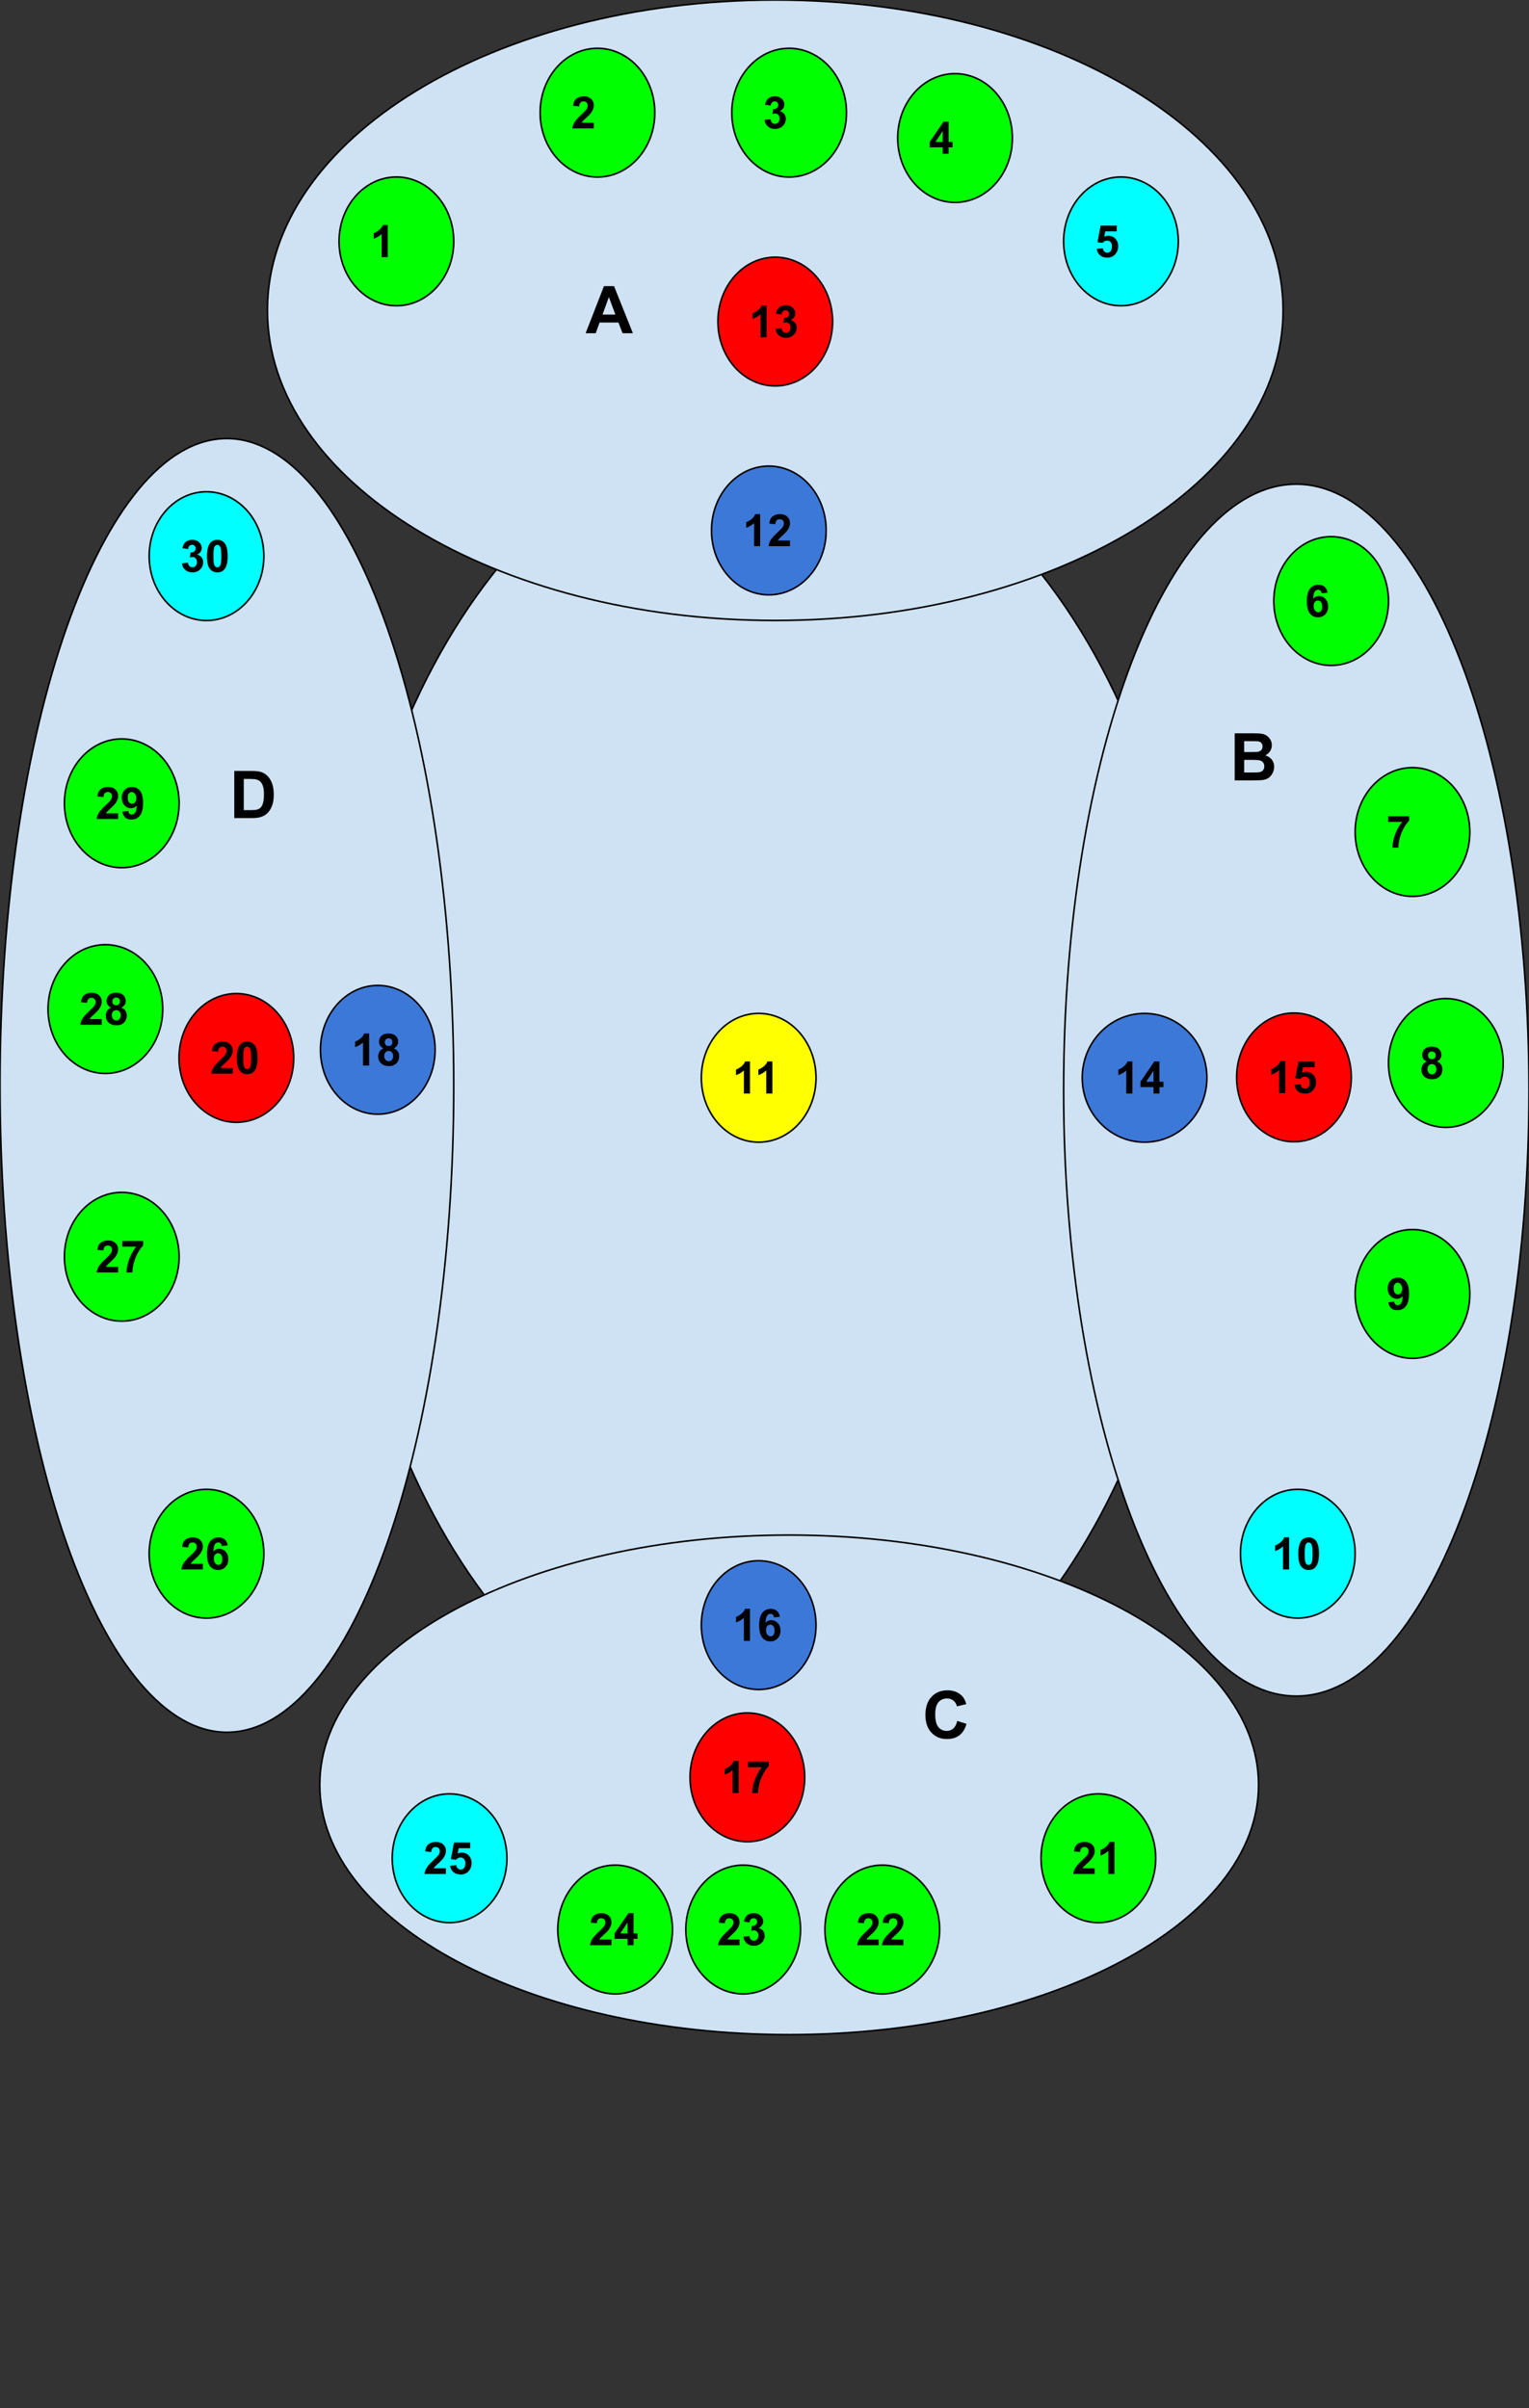 <svg version="1.1" viewBox="0.0 0.0 960.0 1511.811" fill="none" stroke="none" stroke-linecap="square" stroke-miterlimit="10" xmlns:xlink="http://www.w3.org/1999/xlink" xmlns="http://www.w3.org/2000/svg"><rect x="0.0" y="0.0" width="960.0" height="1511.811" fill="#333333" stroke="none"/><clipPath id="p.0"><path d="m0 0l960.0 0l0 1511.811l-960.0 0l0 -1511.811z" clip-rule="nonzero"/></clipPath><g clip-path="url(#p.0)"><path fill="#000000" fill-opacity="0.0" d="m0 0l960.0 0l0 1511.811l-960.0 0z" fill-rule="evenodd"/><path fill="#cfe2f3" d="m210.206 684.415l0 0c0 -231.455 121.525 -419.087 271.433 -419.087l0 0c71.988 0 141.029 44.154 191.932 122.748c50.904 78.594 79.501 185.19 79.501 296.339l0 0c0 231.455 -121.525 419.087 -271.433 419.087l0 0c-149.908 0 -271.433 -187.632 -271.433 -419.087z" fill-rule="evenodd"/><path stroke="#000000" stroke-width="1.0" stroke-linejoin="round" stroke-linecap="butt" d="m210.206 684.415l0 0c0 -231.455 121.525 -419.087 271.433 -419.087l0 0c71.988 0 141.029 44.154 191.932 122.748c50.904 78.594 79.501 185.19 79.501 296.339l0 0c0 231.455 -121.525 419.087 -271.433 419.087l0 0c-149.908 0 -271.433 -187.632 -271.433 -419.087z" fill-rule="evenodd"/><path fill="#cfe2f3" d="m200.774 1120.579l0 0c0 -86.609 131.946 -156.819 294.709 -156.819l0 0c162.763 0 294.709 70.21 294.709 156.819l0 0c0 86.609 -131.946 156.819 -294.709 156.819l0 0c-162.763 0 -294.709 -70.21 -294.709 -156.819z" fill-rule="evenodd"/><path stroke="#000000" stroke-width="1.0" stroke-linejoin="round" stroke-linecap="butt" d="m200.774 1120.579l0 0c0 -86.609 131.946 -156.819 294.709 -156.819l0 0c162.763 0 294.709 70.21 294.709 156.819l0 0c0 86.609 -131.946 156.819 -294.709 156.819l0 0c-162.763 0 -294.709 -70.21 -294.709 -156.819z" fill-rule="evenodd"/><path fill="#cfe2f3" d="m0 681.44l0 0c0 -224.288 63.773 -406.11 142.441 -406.11l0 0c37.778 0 74.008 42.786 100.721 118.947c26.713 76.16 41.72 179.456 41.72 287.163l0 0c0 224.289 -63.773 406.11 -142.441 406.11l0 0c-37.778 0 -74.008 -42.786 -100.721 -118.947c-26.713 -76.16 -41.72 -179.456 -41.72 -287.163z" fill-rule="evenodd"/><path stroke="#000000" stroke-width="1.0" stroke-linejoin="round" stroke-linecap="butt" d="m0 681.44l0 0c0 -224.288 63.773 -406.11 142.441 -406.11l0 0c37.778 0 74.008 42.786 100.721 118.947c26.713 76.16 41.72 179.456 41.72 287.163l0 0c0 224.289 -63.773 406.11 -142.441 406.11l0 0c-37.778 0 -74.008 -42.786 -100.721 -118.947c-26.713 -76.16 -41.72 -179.456 -41.72 -287.163z" fill-rule="evenodd"/><path fill="#cfe2f3" d="m667.808 684.413l0 0c0 -210.103 65.409 -380.425 146.094 -380.425l0 0c38.747 0 75.906 40.08 103.304 111.424c27.398 71.344 42.79 168.106 42.79 269.001l0 0c0 210.103 -65.409 380.425 -146.094 380.425l0 0c-80.686 0 -146.094 -170.322 -146.094 -380.425z" fill-rule="evenodd"/><path stroke="#000000" stroke-width="1.0" stroke-linejoin="round" stroke-linecap="butt" d="m667.808 684.413l0 0c0 -210.103 65.409 -380.425 146.094 -380.425l0 0c38.747 0 75.906 40.08 103.304 111.424c27.398 71.344 42.79 168.106 42.79 269.001l0 0c0 210.103 -65.409 380.425 -146.094 380.425l0 0c-80.686 0 -146.094 -170.322 -146.094 -380.425z" fill-rule="evenodd"/><path fill="#cfe2f3" d="m167.899 194.772l0 0c0 -107.569 142.754 -194.772 318.85 -194.772l0 0c176.096 0 318.85 87.202 318.85 194.772l0 0c0 107.569 -142.754 194.772 -318.85 194.772l0 0c-176.096 0 -318.85 -87.202 -318.85 -194.772z" fill-rule="evenodd"/><path stroke="#000000" stroke-width="1.0" stroke-linejoin="round" stroke-linecap="butt" d="m167.899 194.772l0 0c0 -107.569 142.754 -194.772 318.85 -194.772l0 0c176.096 0 318.85 87.202 318.85 194.772l0 0c0 107.569 -142.754 194.772 -318.85 194.772l0 0c-176.096 0 -318.85 -87.202 -318.85 -194.772z" fill-rule="evenodd"/><path fill="#ffff00" d="m440.346 676.664l0 0c0 -22.326 16.118 -40.425 36.0 -40.425l0 0c9.548 0 18.705 4.259 25.456 11.84c6.751 7.581 10.544 17.864 10.544 28.585l0 0c0 22.326 -16.118 40.425 -36.0 40.425l0 0c-19.882 0 -36.0 -18.099 -36.0 -40.425z" fill-rule="evenodd"/><path stroke="#000000" stroke-width="1.0" stroke-linejoin="round" stroke-linecap="butt" d="m440.346 676.664l0 0c0 -22.326 16.118 -40.425 36.0 -40.425l0 0c9.548 0 18.705 4.259 25.456 11.84c6.751 7.581 10.544 17.864 10.544 28.585l0 0c0 22.326 -16.118 40.425 -36.0 40.425l0 0c-19.882 0 -36.0 -18.099 -36.0 -40.425z" fill-rule="evenodd"/><path fill="#000000" d="m470.906 686.544l-3.844 0l0 -14.484q-2.094 1.969 -4.953 2.922l0 -3.484q1.5 -0.5 3.266 -1.875q1.766 -1.375 2.422 -3.203l3.109 0l0 20.125zm14.027 0l-3.844 0l0 -14.484q-2.094 1.969 -4.953 2.922l0 -3.484q1.5 -0.5 3.266 -1.875q1.766 -1.375 2.422 -3.203l3.109 0l0 20.125z" fill-rule="nonzero"/><path fill="#ff0000" d="m450.751 201.885l0 0c0 -22.326 16.118 -40.425 36.0 -40.425l0 0c9.548 0 18.705 4.259 25.456 11.84c6.751 7.581 10.544 17.864 10.544 28.585l0 0c0 22.326 -16.118 40.425 -36.0 40.425l0 0c-19.882 0 -36.0 -18.099 -36.0 -40.425z" fill-rule="evenodd"/><path stroke="#000000" stroke-width="1.0" stroke-linejoin="round" stroke-linecap="butt" d="m450.751 201.885l0 0c0 -22.326 16.118 -40.425 36.0 -40.425l0 0c9.548 0 18.705 4.259 25.456 11.84c6.751 7.581 10.544 17.864 10.544 28.585l0 0c0 22.326 -16.118 40.425 -36.0 40.425l0 0c-19.882 0 -36.0 -18.099 -36.0 -40.425z" fill-rule="evenodd"/><path fill="#000000" d="m481.311 211.765l-3.844 0l0 -14.484q-2.094 1.969 -4.953 2.922l0 -3.484q1.5 -0.5 3.266 -1.875q1.766 -1.375 2.422 -3.203l3.109 0l0 20.125zm5.604 -5.312l3.719 -0.453q0.188 1.422 0.969 2.172q0.781 0.75 1.875 0.75q1.203 0 2.016 -0.906q0.812 -0.906 0.812 -2.438q0 -1.438 -0.781 -2.281q-0.781 -0.859 -1.906 -0.859q-0.734 0 -1.766 0.297l0.422 -3.141q1.562 0.047 2.375 -0.672q0.828 -0.719 0.828 -1.906q0 -1.016 -0.609 -1.609q-0.594 -0.609 -1.594 -0.609q-0.984 0 -1.688 0.688q-0.688 0.688 -0.844 2.0l-3.531 -0.609q0.359 -1.812 1.109 -2.891q0.75 -1.094 2.078 -1.719q1.328 -0.625 2.984 -0.625q2.828 0 4.547 1.797q1.406 1.484 1.406 3.344q0 2.641 -2.891 4.203q1.734 0.375 2.766 1.672q1.031 1.281 1.031 3.094q0 2.641 -1.938 4.5q-1.922 1.859 -4.797 1.859q-2.719 0 -4.516 -1.562q-1.781 -1.578 -2.078 -4.094z" fill-rule="nonzero"/><path fill="#ff0000" d="m776.436 676.407l0 0c0 -22.326 16.118 -40.425 36.0 -40.425l0 0c9.548 0 18.705 4.259 25.456 11.84c6.751 7.581 10.544 17.864 10.544 28.585l0 0c0 22.326 -16.118 40.425 -36.0 40.425l0 0c-19.882 0 -36.0 -18.099 -36.0 -40.425z" fill-rule="evenodd"/><path stroke="#000000" stroke-width="1.0" stroke-linejoin="round" stroke-linecap="butt" d="m776.436 676.407l0 0c0 -22.326 16.118 -40.425 36.0 -40.425l0 0c9.548 0 18.705 4.259 25.456 11.84c6.751 7.581 10.544 17.864 10.544 28.585l0 0c0 22.326 -16.118 40.425 -36.0 40.425l0 0c-19.882 0 -36.0 -18.099 -36.0 -40.425z" fill-rule="evenodd"/><path fill="#000000" d="m806.996 686.287l-3.844 0l0 -14.484q-2.094 1.969 -4.953 2.922l0 -3.484q1.5 -0.5 3.266 -1.875q1.766 -1.375 2.422 -3.203l3.109 0l0 20.125zm5.807 -5.156l3.828 -0.391q0.156 1.297 0.953 2.062q0.812 0.75 1.875 0.75q1.203 0 2.031 -0.969q0.844 -0.984 0.844 -2.953q0 -1.844 -0.828 -2.766q-0.828 -0.922 -2.156 -0.922q-1.656 0 -2.969 1.453l-3.125 -0.453l1.969 -10.422l10.172 0l0 3.594l-7.25 0l-0.609 3.406q1.297 -0.641 2.625 -0.641q2.562 0 4.328 1.859q1.781 1.859 1.781 4.812q0 2.484 -1.422 4.422q-1.969 2.656 -5.438 2.656q-2.766 0 -4.516 -1.484q-1.75 -1.5 -2.094 -4.016z" fill-rule="nonzero"/><path fill="#3c78d8" d="m446.719 333.034l0 0c0 -22.326 16.118 -40.425 36.0 -40.425l0 0c9.548 0 18.705 4.259 25.456 11.84c6.751 7.581 10.544 17.864 10.544 28.585l0 0c0 22.326 -16.118 40.425 -36.0 40.425l0 0c-19.882 0 -36.0 -18.099 -36.0 -40.425z" fill-rule="evenodd"/><path stroke="#000000" stroke-width="1.0" stroke-linejoin="round" stroke-linecap="butt" d="m446.719 333.034l0 0c0 -22.326 16.118 -40.425 36.0 -40.425l0 0c9.548 0 18.705 4.259 25.456 11.84c6.751 7.581 10.544 17.864 10.544 28.585l0 0c0 22.326 -16.118 40.425 -36.0 40.425l0 0c-19.882 0 -36.0 -18.099 -36.0 -40.425z" fill-rule="evenodd"/><path fill="#000000" d="m477.279 342.914l-3.844 0l0 -14.484q-2.094 1.969 -4.953 2.922l0 -3.484q1.5 -0.5 3.266 -1.875q1.766 -1.375 2.422 -3.203l3.109 0l0 20.125zm18.729 -3.562l0 3.562l-13.469 0q0.219 -2.031 1.312 -3.828q1.094 -1.812 4.312 -4.812q2.594 -2.422 3.188 -3.281q0.797 -1.188 0.797 -2.359q0 -1.281 -0.703 -1.969q-0.688 -0.688 -1.891 -0.688q-1.203 0 -1.922 0.734q-0.703 0.719 -0.812 2.391l-3.828 -0.375q0.328 -3.172 2.125 -4.547q1.812 -1.391 4.531 -1.391q2.969 0 4.656 1.609q1.703 1.594 1.703 3.969q0 1.359 -0.5 2.578q-0.484 1.219 -1.531 2.562q-0.703 0.891 -2.516 2.562q-1.812 1.656 -2.297 2.203q-0.484 0.547 -0.797 1.078l7.641 0z" fill-rule="nonzero"/><path fill="#3c78d8" d="m679.496 676.666l0 0c0 -22.326 17.521 -40.425 39.134 -40.425l0 0c10.379 0 20.333 4.259 27.672 11.84c7.339 7.581 11.462 17.863 11.462 28.585l0 0c0 22.326 -17.521 40.425 -39.134 40.425l0 0c-21.613 0 -39.134 -18.099 -39.134 -40.425z" fill-rule="evenodd"/><path stroke="#000000" stroke-width="1.0" stroke-linejoin="round" stroke-linecap="butt" d="m679.496 676.666l0 0c0 -22.326 17.521 -40.425 39.134 -40.425l0 0c10.379 0 20.333 4.259 27.672 11.84c7.339 7.581 11.462 17.863 11.462 28.585l0 0c0 22.326 -17.521 40.425 -39.134 40.425l0 0c-21.613 0 -39.134 -18.099 -39.134 -40.425z" fill-rule="evenodd"/><path fill="#000000" d="m710.974 686.546l-3.844 0l0 -14.484q-2.094 1.969 -4.953 2.922l0 -3.484q1.5 -0.5 3.266 -1.875q1.766 -1.375 2.422 -3.203l3.109 0l0 20.125zm13.275 0l0 -4.031l-8.203 0l0 -3.359l8.703 -12.734l3.219 0l0 12.719l2.5 0l0 3.375l-2.5 0l0 4.031l-3.719 0zm0 -7.406l0 -6.859l-4.609 6.859l4.609 0z" fill-rule="nonzero"/><path fill="#ff0000" d="m433.248 1115.851l0 0c0 -22.326 16.118 -40.425 36.0 -40.425l0 0c9.548 0 18.705 4.259 25.456 11.84c6.751 7.581 10.544 17.863 10.544 28.585l0 0c0 22.326 -16.118 40.425 -36.0 40.425l0 0c-19.882 0 -36.0 -18.099 -36.0 -40.425z" fill-rule="evenodd"/><path stroke="#000000" stroke-width="1.0" stroke-linejoin="round" stroke-linecap="butt" d="m433.248 1115.851l0 0c0 -22.326 16.118 -40.425 36.0 -40.425l0 0c9.548 0 18.705 4.259 25.456 11.84c6.751 7.581 10.544 17.863 10.544 28.585l0 0c0 22.326 -16.118 40.425 -36.0 40.425l0 0c-19.882 0 -36.0 -18.099 -36.0 -40.425z" fill-rule="evenodd"/><path fill="#000000" d="m463.808 1125.731l-3.844 0l0 -14.484q-2.094 1.969 -4.953 2.922l0 -3.484q1.5 -0.5 3.266 -1.875q1.766 -1.375 2.422 -3.203l3.109 0l0 20.125zm5.744 -16.203l0 -3.562l13.141 0l0 2.781q-1.625 1.609 -3.312 4.609q-1.672 2.984 -2.562 6.359q-0.875 3.359 -0.859 6.016l-3.703 0q0.094 -4.156 1.703 -8.469q1.625 -4.328 4.328 -7.734l-8.734 0z" fill-rule="nonzero"/><path fill="#3c78d8" d="m440.343 1020.299l0 0c0 -22.326 16.118 -40.425 36.0 -40.425l0 0c9.548 0 18.705 4.259 25.456 11.84c6.751 7.581 10.544 17.864 10.544 28.585l0 0c0 22.326 -16.118 40.425 -36.0 40.425l0 0c-19.882 0 -36.0 -18.099 -36.0 -40.425z" fill-rule="evenodd"/><path stroke="#000000" stroke-width="1.0" stroke-linejoin="round" stroke-linecap="butt" d="m440.343 1020.299l0 0c0 -22.326 16.118 -40.425 36.0 -40.425l0 0c9.548 0 18.705 4.259 25.456 11.84c6.751 7.581 10.544 17.864 10.544 28.585l0 0c0 22.326 -16.118 40.425 -36.0 40.425l0 0c-19.882 0 -36.0 -18.099 -36.0 -40.425z" fill-rule="evenodd"/><path fill="#000000" d="m470.903 1030.179l-3.844 0l0 -14.484q-2.094 1.969 -4.953 2.922l0 -3.484q1.5 -0.5 3.266 -1.875q1.766 -1.375 2.422 -3.203l3.109 0l0 20.125zm18.76 -15.141l-3.719 0.422q-0.141 -1.156 -0.719 -1.703q-0.562 -0.547 -1.484 -0.547q-1.219 0 -2.062 1.094q-0.828 1.094 -1.047 4.547q1.438 -1.688 3.562 -1.688q2.406 0 4.125 1.828q1.719 1.828 1.719 4.734q0 3.078 -1.812 4.938q-1.797 1.859 -4.625 1.859q-3.047 0 -5.0 -2.359q-1.953 -2.359 -1.953 -7.734q0 -5.516 2.031 -7.938q2.047 -2.438 5.297 -2.438q2.281 0 3.781 1.281q1.5 1.281 1.906 3.703zm-8.703 8.391q0 1.875 0.859 2.891q0.859 1.016 1.969 1.016q1.062 0 1.766 -0.828q0.719 -0.844 0.719 -2.734q0 -1.969 -0.766 -2.875q-0.766 -0.906 -1.906 -0.906q-1.109 0 -1.875 0.875q-0.766 0.859 -0.766 2.562z" fill-rule="nonzero"/><path fill="#3c78d8" d="m201.199 659.097l0 0c0 -22.326 16.118 -40.425 36.0 -40.425l0 0c9.548 0 18.705 4.259 25.456 11.84c6.751 7.581 10.544 17.864 10.544 28.585l0 0c0 22.326 -16.118 40.425 -36.0 40.425l0 0c-19.882 0 -36.0 -18.099 -36.0 -40.425z" fill-rule="evenodd"/><path stroke="#000000" stroke-width="1.0" stroke-linejoin="round" stroke-linecap="butt" d="m201.199 659.097l0 0c0 -22.326 16.118 -40.425 36.0 -40.425l0 0c9.548 0 18.705 4.259 25.456 11.84c6.751 7.581 10.544 17.864 10.544 28.585l0 0c0 22.326 -16.118 40.425 -36.0 40.425l0 0c-19.882 0 -36.0 -18.099 -36.0 -40.425z" fill-rule="evenodd"/><path fill="#000000" d="m231.759 668.977l-3.844 0l0 -14.484q-2.094 1.969 -4.953 2.922l0 -3.484q1.5 -0.5 3.266 -1.875q1.766 -1.375 2.422 -3.203l3.109 0l0 20.125zm9.041 -10.812q-1.484 -0.625 -2.172 -1.719q-0.672 -1.109 -0.672 -2.422q0 -2.25 1.562 -3.703q1.562 -1.469 4.453 -1.469q2.859 0 4.438 1.469q1.578 1.453 1.578 3.703q0 1.391 -0.734 2.484q-0.719 1.078 -2.031 1.656q1.672 0.672 2.531 1.953q0.875 1.281 0.875 2.969q0 2.766 -1.766 4.516q-1.766 1.734 -4.719 1.734q-2.734 0 -4.547 -1.438q-2.141 -1.703 -2.141 -4.656q0 -1.625 0.797 -2.984q0.812 -1.359 2.547 -2.094zm0.797 -3.875q0 1.156 0.641 1.797q0.656 0.641 1.734 0.641q1.094 0 1.75 -0.641q0.656 -0.656 0.656 -1.812q0 -1.078 -0.656 -1.719q-0.641 -0.656 -1.703 -0.656q-1.109 0 -1.766 0.656q-0.656 0.656 -0.656 1.734zm-0.359 8.594q0 1.578 0.812 2.469q0.812 0.891 2.031 0.891q1.188 0 1.969 -0.844q0.781 -0.859 0.781 -2.484q0 -1.406 -0.797 -2.25q-0.797 -0.859 -2.0 -0.859q-1.422 0 -2.109 0.969q-0.688 0.969 -0.688 2.109z" fill-rule="nonzero"/><path fill="#ff0000" d="m112.414 664.189l0 0c0 -22.326 16.118 -40.425 36.0 -40.425l0 0c9.548 0 18.705 4.259 25.456 11.84c6.751 7.581 10.544 17.864 10.544 28.585l0 0c0 22.326 -16.118 40.425 -36.0 40.425l0 0c-19.882 0 -36.0 -18.099 -36.0 -40.425z" fill-rule="evenodd"/><path stroke="#000000" stroke-width="1.0" stroke-linejoin="round" stroke-linecap="butt" d="m112.414 664.189l0 0c0 -22.326 16.118 -40.425 36.0 -40.425l0 0c9.548 0 18.705 4.259 25.456 11.84c6.751 7.581 10.544 17.864 10.544 28.585l0 0c0 22.326 -16.118 40.425 -36.0 40.425l0 0c-19.882 0 -36.0 -18.099 -36.0 -40.425z" fill-rule="evenodd"/><path fill="#000000" d="m146.13 670.506l0 3.562l-13.469 0q0.219 -2.031 1.312 -3.828q1.094 -1.812 4.312 -4.812q2.594 -2.422 3.188 -3.281q0.797 -1.188 0.797 -2.359q0 -1.281 -0.703 -1.969q-0.688 -0.688 -1.891 -0.688q-1.203 0 -1.922 0.734q-0.703 0.719 -0.812 2.391l-3.828 -0.375q0.328 -3.172 2.125 -4.547q1.812 -1.391 4.531 -1.391q2.969 0 4.656 1.609q1.703 1.594 1.703 3.969q0 1.359 -0.5 2.578q-0.484 1.219 -1.531 2.562q-0.703 0.891 -2.516 2.562q-1.812 1.656 -2.297 2.203q-0.484 0.547 -0.797 1.078l7.641 0zm9.088 -16.562q2.906 0 4.547 2.078q1.953 2.453 1.953 8.156q0 5.688 -1.969 8.188q-1.625 2.047 -4.531 2.047q-2.922 0 -4.719 -2.25q-1.797 -2.25 -1.797 -8.016q0 -5.672 1.969 -8.156q1.625 -2.047 4.547 -2.047zm0 3.188q-0.703 0 -1.25 0.453q-0.547 0.438 -0.844 1.578q-0.391 1.5 -0.391 5.016q0 3.531 0.344 4.859q0.359 1.312 0.891 1.75q0.547 0.438 1.25 0.438q0.688 0 1.234 -0.438q0.547 -0.453 0.859 -1.594q0.391 -1.484 0.391 -5.016q0 -3.516 -0.359 -4.828q-0.344 -1.328 -0.891 -1.766q-0.547 -0.453 -1.234 -0.453z" fill-rule="nonzero"/><path fill="#00ffff" d="m778.839 975.47l0 0c0 -22.326 16.118 -40.425 36.0 -40.425l0 0c9.548 0 18.705 4.259 25.456 11.84c6.751 7.581 10.544 17.863 10.544 28.585l0 0c0 22.326 -16.118 40.425 -36.0 40.425l0 0c-19.882 0 -36.0 -18.099 -36.0 -40.425z" fill-rule="evenodd"/><path stroke="#000000" stroke-width="1.0" stroke-linejoin="round" stroke-linecap="butt" d="m778.839 975.47l0 0c0 -22.326 16.118 -40.425 36.0 -40.425l0 0c9.548 0 18.705 4.259 25.456 11.84c6.751 7.581 10.544 17.863 10.544 28.585l0 0c0 22.326 -16.118 40.425 -36.0 40.425l0 0c-19.882 0 -36.0 -18.099 -36.0 -40.425z" fill-rule="evenodd"/><path fill="#000000" d="m809.398 985.35l-3.844 0l0 -14.484q-2.094 1.969 -4.953 2.922l0 -3.484q1.5 -0.5 3.266 -1.875q1.766 -1.375 2.422 -3.203l3.109 0l0 20.125zm12.244 -20.125q2.906 0 4.547 2.078q1.953 2.453 1.953 8.156q0 5.688 -1.969 8.188q-1.625 2.047 -4.531 2.047q-2.922 0 -4.719 -2.25q-1.797 -2.25 -1.797 -8.016q0 -5.672 1.969 -8.156q1.625 -2.047 4.547 -2.047zm0 3.188q-0.703 0 -1.25 0.453q-0.547 0.438 -0.844 1.578q-0.391 1.5 -0.391 5.016q0 3.531 0.344 4.859q0.359 1.312 0.891 1.75q0.547 0.438 1.25 0.438q0.688 0 1.234 -0.438q0.547 -0.453 0.859 -1.594q0.391 -1.484 0.391 -5.016q0 -3.516 -0.359 -4.828q-0.344 -1.328 -0.891 -1.766q-0.547 -0.453 -1.234 -0.453z" fill-rule="nonzero"/><path fill="#00ffff" d="m246.268 1166.652l0 0c0 -22.326 16.118 -40.425 36.0 -40.425l0 0c9.548 0 18.705 4.259 25.456 11.84c6.751 7.581 10.544 17.864 10.544 28.585l0 0c0 22.326 -16.118 40.425 -36.0 40.425l0 0c-19.882 0 -36.0 -18.099 -36.0 -40.425z" fill-rule="evenodd"/><path stroke="#000000" stroke-width="1.0" stroke-linejoin="round" stroke-linecap="butt" d="m246.268 1166.652l0 0c0 -22.326 16.118 -40.425 36.0 -40.425l0 0c9.548 0 18.705 4.259 25.456 11.84c6.751 7.581 10.544 17.864 10.544 28.585l0 0c0 22.326 -16.118 40.425 -36.0 40.425l0 0c-19.882 0 -36.0 -18.099 -36.0 -40.425z" fill-rule="evenodd"/><path fill="#000000" d="m279.984 1172.97l0 3.562l-13.469 0q0.219 -2.031 1.312 -3.828q1.094 -1.812 4.312 -4.812q2.594 -2.422 3.188 -3.281q0.797 -1.188 0.797 -2.359q0 -1.281 -0.703 -1.969q-0.688 -0.688 -1.891 -0.688q-1.203 0 -1.922 0.734q-0.703 0.719 -0.812 2.391l-3.828 -0.375q0.328 -3.172 2.125 -4.547q1.812 -1.391 4.531 -1.391q2.969 0 4.656 1.609q1.703 1.594 1.703 3.969q0 1.359 -0.5 2.578q-0.484 1.219 -1.531 2.562q-0.703 0.891 -2.516 2.562q-1.812 1.656 -2.297 2.203q-0.484 0.547 -0.797 1.078l7.641 0zm2.65 -1.594l3.828 -0.391q0.156 1.297 0.953 2.062q0.812 0.75 1.875 0.75q1.203 0 2.031 -0.969q0.844 -0.984 0.844 -2.953q0 -1.844 -0.828 -2.766q-0.828 -0.922 -2.156 -0.922q-1.656 0 -2.969 1.453l-3.125 -0.453l1.969 -10.422l10.172 0l0 3.594l-7.25 0l-0.609 3.406q1.297 -0.641 2.625 -0.641q2.562 0 4.328 1.859q1.781 1.859 1.781 4.812q0 2.484 -1.422 4.422q-1.969 2.656 -5.438 2.656q-2.766 0 -4.516 -1.484q-1.75 -1.5 -2.094 -4.016z" fill-rule="nonzero"/><path fill="#00ff00" d="m350.211 1211.404l0 0c0 -22.326 16.118 -40.425 36.0 -40.425l0 0c9.548 0 18.705 4.259 25.456 11.84c6.751 7.581 10.544 17.864 10.544 28.585l0 0c0 22.326 -16.118 40.425 -36.0 40.425l0 0c-19.882 0 -36.0 -18.099 -36.0 -40.425z" fill-rule="evenodd"/><path stroke="#000000" stroke-width="1.0" stroke-linejoin="round" stroke-linecap="butt" d="m350.211 1211.404l0 0c0 -22.326 16.118 -40.425 36.0 -40.425l0 0c9.548 0 18.705 4.259 25.456 11.84c6.751 7.581 10.544 17.864 10.544 28.585l0 0c0 22.326 -16.118 40.425 -36.0 40.425l0 0c-19.882 0 -36.0 -18.099 -36.0 -40.425z" fill-rule="evenodd"/><path fill="#000000" d="m383.927 1217.721l0 3.562l-13.469 0q0.219 -2.031 1.312 -3.828q1.094 -1.812 4.312 -4.812q2.594 -2.422 3.188 -3.281q0.797 -1.188 0.797 -2.359q0 -1.281 -0.703 -1.969q-0.688 -0.688 -1.891 -0.688q-1.203 0 -1.922 0.734q-0.703 0.719 -0.812 2.391l-3.828 -0.375q0.328 -3.172 2.125 -4.547q1.812 -1.391 4.531 -1.391q2.969 0 4.656 1.609q1.703 1.594 1.703 3.969q0 1.359 -0.5 2.578q-0.484 1.219 -1.531 2.562q-0.703 0.891 -2.516 2.562q-1.812 1.656 -2.297 2.203q-0.484 0.547 -0.797 1.078l7.641 0zm10.119 3.562l0 -4.031l-8.203 0l0 -3.359l8.703 -12.734l3.219 0l0 12.719l2.5 0l0 3.375l-2.5 0l0 4.031l-3.719 0zm0 -7.406l0 -6.859l-4.609 6.859l4.609 0z" fill-rule="nonzero"/><path fill="#00ff00" d="m430.618 1211.404l0 0c0 -22.326 16.118 -40.425 36.0 -40.425l0 0c9.548 0 18.705 4.259 25.456 11.84c6.751 7.581 10.544 17.864 10.544 28.585l0 0c0 22.326 -16.118 40.425 -36.0 40.425l0 0c-19.882 0 -36.0 -18.099 -36.0 -40.425z" fill-rule="evenodd"/><path stroke="#000000" stroke-width="1.0" stroke-linejoin="round" stroke-linecap="butt" d="m430.618 1211.404l0 0c0 -22.326 16.118 -40.425 36.0 -40.425l0 0c9.548 0 18.705 4.259 25.456 11.84c6.751 7.581 10.544 17.864 10.544 28.585l0 0c0 22.326 -16.118 40.425 -36.0 40.425l0 0c-19.882 0 -36.0 -18.099 -36.0 -40.425z" fill-rule="evenodd"/><path fill="#000000" d="m464.334 1217.721l0 3.562l-13.469 0q0.219 -2.031 1.312 -3.828q1.094 -1.812 4.312 -4.812q2.594 -2.422 3.188 -3.281q0.797 -1.188 0.797 -2.359q0 -1.281 -0.703 -1.969q-0.688 -0.688 -1.891 -0.688q-1.203 0 -1.922 0.734q-0.703 0.719 -0.812 2.391l-3.828 -0.375q0.328 -3.172 2.125 -4.547q1.812 -1.391 4.531 -1.391q2.969 0 4.656 1.609q1.703 1.594 1.703 3.969q0 1.359 -0.5 2.578q-0.484 1.219 -1.531 2.562q-0.703 0.891 -2.516 2.562q-1.812 1.656 -2.297 2.203q-0.484 0.547 -0.797 1.078l7.641 0zm2.447 -1.75l3.719 -0.453q0.188 1.422 0.969 2.172q0.781 0.75 1.875 0.75q1.203 0 2.016 -0.906q0.812 -0.906 0.812 -2.438q0 -1.438 -0.781 -2.281q-0.781 -0.859 -1.906 -0.859q-0.734 0 -1.766 0.297l0.422 -3.141q1.562 0.047 2.375 -0.672q0.828 -0.719 0.828 -1.906q0 -1.016 -0.609 -1.609q-0.594 -0.609 -1.594 -0.609q-0.984 0 -1.688 0.688q-0.688 0.688 -0.844 2.0l-3.531 -0.609q0.359 -1.812 1.109 -2.891q0.75 -1.094 2.078 -1.719q1.328 -0.625 2.984 -0.625q2.828 0 4.547 1.797q1.406 1.484 1.406 3.344q0 2.641 -2.891 4.203q1.734 0.375 2.766 1.672q1.031 1.281 1.031 3.094q0 2.641 -1.938 4.5q-1.922 1.859 -4.797 1.859q-2.719 0 -4.516 -1.562q-1.781 -1.578 -2.078 -4.094z" fill-rule="nonzero"/><path fill="#00ff00" d="m517.943 1211.404l0 0c0 -22.326 16.118 -40.425 36.0 -40.425l0 0c9.548 0 18.705 4.259 25.456 11.84c6.751 7.581 10.544 17.864 10.544 28.585l0 0c0 22.326 -16.118 40.425 -36.0 40.425l0 0c-19.882 0 -36.0 -18.099 -36.0 -40.425z" fill-rule="evenodd"/><path stroke="#000000" stroke-width="1.0" stroke-linejoin="round" stroke-linecap="butt" d="m517.943 1211.404l0 0c0 -22.326 16.118 -40.425 36.0 -40.425l0 0c9.548 0 18.705 4.259 25.456 11.84c6.751 7.581 10.544 17.864 10.544 28.585l0 0c0 22.326 -16.118 40.425 -36.0 40.425l0 0c-19.882 0 -36.0 -18.099 -36.0 -40.425z" fill-rule="evenodd"/><path fill="#000000" d="m551.659 1217.721l0 3.562l-13.469 0q0.219 -2.031 1.312 -3.828q1.094 -1.812 4.312 -4.812q2.594 -2.422 3.188 -3.281q0.797 -1.188 0.797 -2.359q0 -1.281 -0.703 -1.969q-0.688 -0.688 -1.891 -0.688q-1.203 0 -1.922 0.734q-0.703 0.719 -0.812 2.391l-3.828 -0.375q0.328 -3.172 2.125 -4.547q1.812 -1.391 4.531 -1.391q2.969 0 4.656 1.609q1.703 1.594 1.703 3.969q0 1.359 -0.5 2.578q-0.484 1.219 -1.531 2.562q-0.703 0.891 -2.516 2.562q-1.812 1.656 -2.297 2.203q-0.484 0.547 -0.797 1.078l7.641 0zm15.572 0l0 3.562l-13.469 0q0.219 -2.031 1.312 -3.828q1.094 -1.812 4.312 -4.812q2.594 -2.422 3.188 -3.281q0.797 -1.188 0.797 -2.359q0 -1.281 -0.703 -1.969q-0.688 -0.688 -1.891 -0.688q-1.203 0 -1.922 0.734q-0.703 0.719 -0.812 2.391l-3.828 -0.375q0.328 -3.172 2.125 -4.547q1.812 -1.391 4.531 -1.391q2.969 0 4.656 1.609q1.703 1.594 1.703 3.969q0 1.359 -0.5 2.578q-0.484 1.219 -1.531 2.562q-0.703 0.891 -2.516 2.562q-1.812 1.656 -2.297 2.203q-0.484 0.547 -0.797 1.078l7.641 0z" fill-rule="nonzero"/><path fill="#00ff00" d="m653.618 1166.652l0 0c0 -22.326 16.118 -40.425 36.0 -40.425l0 0c9.548 0 18.705 4.259 25.456 11.84c6.751 7.581 10.544 17.864 10.544 28.585l0 0c0 22.326 -16.118 40.425 -36.0 40.425l0 0c-19.882 0 -36.0 -18.099 -36.0 -40.425z" fill-rule="evenodd"/><path stroke="#000000" stroke-width="1.0" stroke-linejoin="round" stroke-linecap="butt" d="m653.618 1166.652l0 0c0 -22.326 16.118 -40.425 36.0 -40.425l0 0c9.548 0 18.705 4.259 25.456 11.84c6.751 7.581 10.544 17.864 10.544 28.585l0 0c0 22.326 -16.118 40.425 -36.0 40.425l0 0c-19.882 0 -36.0 -18.099 -36.0 -40.425z" fill-rule="evenodd"/><path fill="#000000" d="m687.334 1172.97l0 3.562l-13.469 0q0.219 -2.031 1.312 -3.828q1.094 -1.812 4.312 -4.812q2.594 -2.422 3.188 -3.281q0.797 -1.188 0.797 -2.359q0 -1.281 -0.703 -1.969q-0.688 -0.688 -1.891 -0.688q-1.203 0 -1.922 0.734q-0.703 0.719 -0.812 2.391l-3.828 -0.375q0.328 -3.172 2.125 -4.547q1.812 -1.391 4.531 -1.391q2.969 0 4.656 1.609q1.703 1.594 1.703 3.969q0 1.359 -0.5 2.578q-0.484 1.219 -1.531 2.562q-0.703 0.891 -2.516 2.562q-1.812 1.656 -2.297 2.203q-0.484 0.547 -0.797 1.078l7.641 0zm12.416 3.562l-3.844 0l0 -14.484q-2.094 1.969 -4.953 2.922l0 -3.484q1.5 -0.5 3.266 -1.875q1.766 -1.375 2.422 -3.203l3.109 0l0 20.125z" fill-rule="nonzero"/><path fill="#00ff00" d="m93.664 975.47l0 0c0 -22.326 16.118 -40.425 36 -40.425l0 0c9.548 0 18.705 4.259 25.456 11.84c6.751 7.581 10.544 17.863 10.544 28.585l0 0c0 22.326 -16.118 40.425 -36.0 40.425l0 0c-19.882 0 -36 -18.099 -36 -40.425z" fill-rule="evenodd"/><path stroke="#000000" stroke-width="1.0" stroke-linejoin="round" stroke-linecap="butt" d="m93.664 975.47l0 0c0 -22.326 16.118 -40.425 36 -40.425l0 0c9.548 0 18.705 4.259 25.456 11.84c6.751 7.581 10.544 17.863 10.544 28.585l0 0c0 22.326 -16.118 40.425 -36.0 40.425l0 0c-19.882 0 -36 -18.099 -36 -40.425z" fill-rule="evenodd"/><path fill="#000000" d="m127.38 981.787l0 3.562l-13.469 0q0.219 -2.031 1.312 -3.828q1.094 -1.812 4.312 -4.812q2.594 -2.422 3.188 -3.281q0.797 -1.188 0.797 -2.359q0 -1.281 -0.703 -1.969q-0.688 -0.688 -1.891 -0.688q-1.203 0 -1.922 0.734q-0.703 0.719 -0.812 2.391l-3.828 -0.375q0.328 -3.172 2.125 -4.547q1.812 -1.391 4.531 -1.391q2.969 0 4.656 1.609q1.703 1.594 1.703 3.969q0 1.359 -0.5 2.578q-0.484 1.219 -1.531 2.562q-0.703 0.891 -2.516 2.562q-1.812 1.656 -2.297 2.203q-0.484 0.547 -0.797 1.078l7.641 0zm15.604 -11.578l-3.719 0.422q-0.141 -1.156 -0.719 -1.703q-0.562 -0.547 -1.484 -0.547q-1.219 0 -2.062 1.094q-0.828 1.094 -1.047 4.547q1.438 -1.688 3.562 -1.688q2.406 0 4.125 1.828q1.719 1.828 1.719 4.734q0 3.078 -1.812 4.938q-1.797 1.859 -4.625 1.859q-3.047 0 -5.0 -2.359q-1.953 -2.359 -1.953 -7.734q0 -5.516 2.031 -7.938q2.047 -2.438 5.297 -2.438q2.281 0 3.781 1.281q1.5 1.281 1.906 3.703zm-8.703 8.391q0 1.875 0.859 2.891q0.859 1.016 1.969 1.016q1.062 0 1.766 -0.828q0.719 -0.844 0.719 -2.734q0 -1.969 -0.766 -2.875q-0.766 -0.906 -1.906 -0.906q-1.109 0 -1.875 0.875q-0.766 0.859 -0.766 2.562z" fill-rule="nonzero"/><path fill="#00ff00" d="m40.451 789.026l0 0c0 -22.326 16.118 -40.425 36.0 -40.425l0 0c9.548 0 18.705 4.259 25.456 11.84c6.751 7.581 10.544 17.863 10.544 28.585l0 0c0 22.326 -16.118 40.425 -36.0 40.425l0 0c-19.882 0 -36.0 -18.099 -36.0 -40.425z" fill-rule="evenodd"/><path stroke="#000000" stroke-width="1.0" stroke-linejoin="round" stroke-linecap="butt" d="m40.451 789.026l0 0c0 -22.326 16.118 -40.425 36.0 -40.425l0 0c9.548 0 18.705 4.259 25.456 11.84c6.751 7.581 10.544 17.863 10.544 28.585l0 0c0 22.326 -16.118 40.425 -36.0 40.425l0 0c-19.882 0 -36.0 -18.099 -36.0 -40.425z" fill-rule="evenodd"/><path fill="#000000" d="m74.167 795.344l0 3.562l-13.469 0q0.219 -2.031 1.312 -3.828q1.094 -1.812 4.312 -4.812q2.594 -2.422 3.188 -3.281q0.797 -1.188 0.797 -2.359q0 -1.281 -0.703 -1.969q-0.688 -0.688 -1.891 -0.688q-1.203 0 -1.922 0.734q-0.703 0.719 -0.812 2.391l-3.828 -0.375q0.328 -3.172 2.125 -4.547q1.812 -1.391 4.531 -1.391q2.969 0 4.656 1.609q1.703 1.594 1.703 3.969q0 1.359 -0.5 2.578q-0.484 1.219 -1.531 2.562q-0.703 0.891 -2.516 2.562q-1.812 1.656 -2.297 2.203q-0.484 0.547 -0.797 1.078l7.641 0zm2.588 -12.641l0 -3.562l13.141 0l0 2.781q-1.625 1.609 -3.312 4.609q-1.672 2.984 -2.562 6.359q-0.875 3.359 -0.859 6.016l-3.703 0q0.094 -4.156 1.703 -8.469q1.625 -4.328 4.328 -7.734l-8.734 0z" fill-rule="nonzero"/><path fill="#00ff00" d="m30.169 633.51l0 0c0 -22.326 16.118 -40.425 36.0 -40.425l0 0c9.548 0 18.705 4.259 25.456 11.84c6.751 7.581 10.544 17.863 10.544 28.585l0 0c0 22.326 -16.118 40.425 -36.0 40.425l0 0c-19.882 0 -36.0 -18.099 -36.0 -40.425z" fill-rule="evenodd"/><path stroke="#000000" stroke-width="1.0" stroke-linejoin="round" stroke-linecap="butt" d="m30.169 633.51l0 0c0 -22.326 16.118 -40.425 36.0 -40.425l0 0c9.548 0 18.705 4.259 25.456 11.84c6.751 7.581 10.544 17.863 10.544 28.585l0 0c0 22.326 -16.118 40.425 -36.0 40.425l0 0c-19.882 0 -36.0 -18.099 -36.0 -40.425z" fill-rule="evenodd"/><path fill="#000000" d="m63.885 639.828l0 3.562l-13.469 0q0.219 -2.031 1.312 -3.828q1.094 -1.812 4.312 -4.812q2.594 -2.422 3.188 -3.281q0.797 -1.188 0.797 -2.359q0 -1.281 -0.703 -1.969q-0.688 -0.688 -1.891 -0.688q-1.203 0 -1.922 0.734q-0.703 0.719 -0.812 2.391l-3.828 -0.375q0.328 -3.172 2.125 -4.547q1.812 -1.391 4.531 -1.391q2.969 0 4.656 1.609q1.703 1.594 1.703 3.969q0 1.359 -0.5 2.578q-0.484 1.219 -1.531 2.562q-0.703 0.891 -2.516 2.562q-1.812 1.656 -2.297 2.203q-0.484 0.547 -0.797 1.078l7.641 0zm5.885 -7.25q-1.484 -0.625 -2.172 -1.719q-0.672 -1.109 -0.672 -2.422q0 -2.25 1.562 -3.703q1.562 -1.469 4.453 -1.469q2.859 0 4.438 1.469q1.578 1.453 1.578 3.703q0 1.391 -0.734 2.484q-0.719 1.078 -2.031 1.656q1.672 0.672 2.531 1.953q0.875 1.281 0.875 2.969q0 2.766 -1.766 4.516q-1.766 1.734 -4.719 1.734q-2.734 0 -4.547 -1.438q-2.141 -1.703 -2.141 -4.656q0 -1.625 0.797 -2.984q0.812 -1.359 2.547 -2.094zm0.797 -3.875q0 1.156 0.641 1.797q0.656 0.641 1.734 0.641q1.094 0 1.75 -0.641q0.656 -0.656 0.656 -1.812q0 -1.078 -0.656 -1.719q-0.641 -0.656 -1.703 -0.656q-1.109 0 -1.766 0.656q-0.656 0.656 -0.656 1.734zm-0.359 8.594q0 1.578 0.812 2.469q0.812 0.891 2.031 0.891q1.188 0 1.969 -0.844q0.781 -0.859 0.781 -2.484q0 -1.406 -0.797 -2.25q-0.797 -0.859 -2.0 -0.859q-1.422 0 -2.109 0.969q-0.688 0.969 -0.688 2.109z" fill-rule="nonzero"/><path fill="#00ff00" d="m40.451 504.327l0 0c0 -22.326 16.118 -40.425 36.0 -40.425l0 0c9.548 0 18.705 4.259 25.456 11.84c6.751 7.581 10.544 17.863 10.544 28.585l0 0c0 22.326 -16.118 40.425 -36.0 40.425l0 0c-19.882 0 -36.0 -18.099 -36.0 -40.425z" fill-rule="evenodd"/><path stroke="#000000" stroke-width="1.0" stroke-linejoin="round" stroke-linecap="butt" d="m40.451 504.327l0 0c0 -22.326 16.118 -40.425 36.0 -40.425l0 0c9.548 0 18.705 4.259 25.456 11.84c6.751 7.581 10.544 17.863 10.544 28.585l0 0c0 22.326 -16.118 40.425 -36.0 40.425l0 0c-19.882 0 -36.0 -18.099 -36.0 -40.425z" fill-rule="evenodd"/><path fill="#000000" d="m74.167 510.644l0 3.563l-13.469 0q0.219 -2.031 1.312 -3.828q1.094 -1.812 4.312 -4.812q2.594 -2.422 3.188 -3.281q0.797 -1.188 0.797 -2.359q0 -1.281 -0.703 -1.969q-0.688 -0.688 -1.891 -0.688q-1.203 0 -1.922 0.734q-0.703 0.719 -0.812 2.391l-3.828 -0.375q0.328 -3.172 2.125 -4.547q1.812 -1.391 4.531 -1.391q2.969 0 4.656 1.609q1.703 1.594 1.703 3.969q0 1.359 -0.5 2.578q-0.484 1.219 -1.531 2.562q-0.703 0.891 -2.516 2.562q-1.812 1.656 -2.297 2.203q-0.484 0.547 -0.797 1.078l7.641 0zm2.666 -1.078l3.719 -0.406q0.141 1.141 0.719 1.688q0.578 0.547 1.516 0.547q1.188 0 2.016 -1.094q0.844 -1.094 1.078 -4.547q-1.453 1.688 -3.625 1.688q-2.359 0 -4.078 -1.828q-1.719 -1.828 -1.719 -4.75q0 -3.047 1.812 -4.906q1.812 -1.875 4.609 -1.875q3.047 0 5.0 2.359q1.969 2.359 1.969 7.75q0 5.5 -2.047 7.938q-2.031 2.438 -5.297 2.438q-2.359 0 -3.812 -1.25q-1.438 -1.25 -1.859 -3.75zm8.703 -8.391q0 -1.859 -0.859 -2.875q-0.844 -1.031 -1.969 -1.031q-1.062 0 -1.781 0.844q-0.703 0.828 -0.703 2.75q0 1.938 0.766 2.859q0.766 0.906 1.922 0.906q1.109 0 1.859 -0.875q0.766 -0.875 0.766 -2.578z" fill-rule="nonzero"/><path fill="#00ffff" d="m93.664 349.147l0 0c0 -22.326 16.118 -40.425 36 -40.425l0 0c9.548 0 18.705 4.259 25.456 11.84c6.751 7.581 10.544 17.863 10.544 28.585l0 0c0 22.326 -16.118 40.425 -36.0 40.425l0 0c-19.882 0 -36 -18.099 -36 -40.425z" fill-rule="evenodd"/><path stroke="#000000" stroke-width="1.0" stroke-linejoin="round" stroke-linecap="butt" d="m93.664 349.147l0 0c0 -22.326 16.118 -40.425 36 -40.425l0 0c9.548 0 18.705 4.259 25.456 11.84c6.751 7.581 10.544 17.863 10.544 28.585l0 0c0 22.326 -16.118 40.425 -36.0 40.425l0 0c-19.882 0 -36 -18.099 -36 -40.425z" fill-rule="evenodd"/><path fill="#000000" d="m114.255 353.715l3.719 -0.453q0.188 1.422 0.969 2.172q0.781 0.75 1.875 0.75q1.203 0 2.016 -0.906q0.812 -0.906 0.812 -2.438q0 -1.438 -0.781 -2.281q-0.781 -0.859 -1.906 -0.859q-0.734 0 -1.766 0.297l0.422 -3.141q1.562 0.047 2.375 -0.672q0.828 -0.719 0.828 -1.906q0 -1.016 -0.609 -1.609q-0.594 -0.609 -1.594 -0.609q-0.984 0 -1.688 0.688q-0.688 0.688 -0.844 2.0l-3.531 -0.609q0.359 -1.812 1.109 -2.891q0.75 -1.094 2.078 -1.719q1.328 -0.625 2.984 -0.625q2.828 0 4.547 1.797q1.406 1.484 1.406 3.344q0 2.641 -2.891 4.203q1.734 0.375 2.766 1.672q1.031 1.281 1.031 3.094q0 2.641 -1.938 4.5q-1.922 1.859 -4.797 1.859q-2.719 0 -4.516 -1.562q-1.781 -1.578 -2.078 -4.094zm22.213 -14.812q2.906 0 4.547 2.078q1.953 2.453 1.953 8.156q0 5.688 -1.969 8.188q-1.625 2.047 -4.531 2.047q-2.922 0 -4.719 -2.25q-1.797 -2.25 -1.797 -8.016q0 -5.672 1.969 -8.156q1.625 -2.047 4.547 -2.047zm0 3.188q-0.703 0 -1.25 0.453q-0.547 0.438 -0.844 1.578q-0.391 1.5 -0.391 5.016q0 3.531 0.344 4.859q0.359 1.312 0.891 1.75q0.547 0.438 1.25 0.438q0.688 0 1.234 -0.438q0.547 -0.453 0.859 -1.594q0.391 -1.484 0.391 -5.016q0 -3.516 -0.359 -4.828q-0.344 -1.328 -0.891 -1.766q-0.547 -0.453 -1.234 -0.453z" fill-rule="nonzero"/><path fill="#00ffff" d="m667.807 151.542l0 0c0 -22.326 16.118 -40.425 36.0 -40.425l0 0c9.548 0 18.705 4.259 25.456 11.84c6.751 7.581 10.544 17.864 10.544 28.585l0 0c0 22.326 -16.118 40.425 -36.0 40.425l0 0c-19.882 0 -36.0 -18.099 -36.0 -40.425z" fill-rule="evenodd"/><path stroke="#000000" stroke-width="1.0" stroke-linejoin="round" stroke-linecap="butt" d="m667.807 151.542l0 0c0 -22.326 16.118 -40.425 36.0 -40.425l0 0c9.548 0 18.705 4.259 25.456 11.84c6.751 7.581 10.544 17.864 10.544 28.585l0 0c0 22.326 -16.118 40.425 -36.0 40.425l0 0c-19.882 0 -36.0 -18.099 -36.0 -40.425z" fill-rule="evenodd"/><path fill="#000000" d="m688.601 156.266l3.828 -0.391q0.156 1.297 0.953 2.062q0.812 0.75 1.875 0.75q1.203 0 2.031 -0.969q0.844 -0.984 0.844 -2.953q0 -1.844 -0.828 -2.766q-0.828 -0.922 -2.156 -0.922q-1.656 0 -2.969 1.453l-3.125 -0.453l1.969 -10.422l10.172 0l0 3.594l-7.25 0l-0.609 3.406q1.297 -0.641 2.625 -0.641q2.562 0 4.328 1.859q1.781 1.859 1.781 4.812q0 2.484 -1.422 4.422q-1.969 2.656 -5.438 2.656q-2.766 0 -4.516 -1.484q-1.75 -1.5 -2.094 -4.016z" fill-rule="nonzero"/><path fill="#00ff00" d="m799.774 377.345l0 0c0 -22.326 16.118 -40.425 36.0 -40.425l0 0c9.548 0 18.705 4.259 25.456 11.84c6.751 7.581 10.544 17.863 10.544 28.585l0 0c0 22.326 -16.118 40.425 -36.0 40.425l0 0c-19.882 0 -36.0 -18.099 -36.0 -40.425z" fill-rule="evenodd"/><path stroke="#000000" stroke-width="1.0" stroke-linejoin="round" stroke-linecap="butt" d="m799.774 377.345l0 0c0 -22.326 16.118 -40.425 36.0 -40.425l0 0c9.548 0 18.705 4.259 25.456 11.84c6.751 7.581 10.544 17.863 10.544 28.585l0 0c0 22.326 -16.118 40.425 -36.0 40.425l0 0c-19.882 0 -36.0 -18.099 -36.0 -40.425z" fill-rule="evenodd"/><path fill="#000000" d="m833.521 372.084l-3.719 0.422q-0.141 -1.156 -0.719 -1.703q-0.562 -0.547 -1.484 -0.547q-1.219 0 -2.062 1.094q-0.828 1.094 -1.047 4.547q1.438 -1.688 3.562 -1.688q2.406 0 4.125 1.828q1.719 1.828 1.719 4.734q0 3.078 -1.812 4.938q-1.797 1.859 -4.625 1.859q-3.047 0 -5.0 -2.359q-1.953 -2.359 -1.953 -7.734q0 -5.516 2.031 -7.938q2.047 -2.438 5.297 -2.438q2.281 0 3.781 1.281q1.5 1.281 1.906 3.703zm-8.703 8.391q0 1.875 0.859 2.891q0.859 1.016 1.969 1.016q1.062 0 1.766 -0.828q0.719 -0.844 0.719 -2.734q0 -1.969 -0.766 -2.875q-0.766 -0.906 -1.906 -0.906q-1.109 0 -1.875 0.875q-0.766 0.859 -0.766 2.562z" fill-rule="nonzero"/><path fill="#00ff00" d="m563.638 86.653l0 0c0 -22.326 16.118 -40.425 36.0 -40.425l0 0c9.548 0 18.705 4.259 25.456 11.84c6.751 7.581 10.544 17.864 10.544 28.585l0 0c0 22.326 -16.118 40.425 -36.0 40.425l0 0c-19.882 0 -36.0 -18.099 -36.0 -40.425z" fill-rule="evenodd"/><path stroke="#000000" stroke-width="1.0" stroke-linejoin="round" stroke-linecap="butt" d="m563.638 86.653l0 0c0 -22.326 16.118 -40.425 36.0 -40.425l0 0c9.548 0 18.705 4.259 25.456 11.84c6.751 7.581 10.544 17.864 10.544 28.585l0 0c0 22.326 -16.118 40.425 -36.0 40.425l0 0c-19.882 0 -36.0 -18.099 -36.0 -40.425z" fill-rule="evenodd"/><path fill="#000000" d="m591.901 96.533l0 -4.031l-8.203 0l0 -3.359l8.703 -12.734l3.219 0l0 12.719l2.5 0l0 3.375l-2.5 0l0 4.031l-3.719 0zm0 -7.406l0 -6.859l-4.609 6.859l4.609 0z" fill-rule="nonzero"/><path fill="#00ff00" d="m459.469 70.741l0 0c0 -22.326 16.118 -40.425 36.0 -40.425l0 0c9.548 0 18.705 4.259 25.456 11.84c6.751 7.581 10.544 17.864 10.544 28.585l0 0c0 22.326 -16.118 40.425 -36 40.425l0 0c-19.882 0 -36.0 -18.099 -36.0 -40.425z" fill-rule="evenodd"/><path stroke="#000000" stroke-width="1.0" stroke-linejoin="round" stroke-linecap="butt" d="m459.469 70.741l0 0c0 -22.326 16.118 -40.425 36.0 -40.425l0 0c9.548 0 18.705 4.259 25.456 11.84c6.751 7.581 10.544 17.864 10.544 28.585l0 0c0 22.326 -16.118 40.425 -36 40.425l0 0c-19.882 0 -36.0 -18.099 -36.0 -40.425z" fill-rule="evenodd"/><path fill="#000000" d="m480.06 75.309l3.719 -0.453q0.188 1.422 0.969 2.172q0.781 0.75 1.875 0.75q1.203 0 2.016 -0.906q0.812 -0.906 0.812 -2.438q0 -1.438 -0.781 -2.281q-0.781 -0.859 -1.906 -0.859q-0.734 0 -1.766 0.297l0.422 -3.141q1.562 0.047 2.375 -0.672q0.828 -0.719 0.828 -1.906q0 -1.016 -0.609 -1.609q-0.594 -0.609 -1.594 -0.609q-0.984 0 -1.688 0.687q-0.688 0.688 -0.844 2.0l-3.531 -0.609q0.359 -1.812 1.109 -2.891q0.75 -1.094 2.078 -1.719q1.328 -0.625 2.984 -0.625q2.828 0 4.547 1.797q1.406 1.484 1.406 3.344q0 2.641 -2.891 4.203q1.734 0.375 2.766 1.672q1.031 1.281 1.031 3.094q0 2.641 -1.938 4.5q-1.922 1.859 -4.797 1.859q-2.719 0 -4.516 -1.562q-1.781 -1.578 -2.078 -4.094z" fill-rule="nonzero"/><path fill="#00ff00" d="m212.889 151.542l0 0c0 -22.326 16.118 -40.425 36.0 -40.425l0 0c9.548 0 18.705 4.259 25.456 11.84c6.751 7.581 10.544 17.864 10.544 28.585l0 0c0 22.326 -16.118 40.425 -36.0 40.425l0 0c-19.882 0 -36.0 -18.099 -36.0 -40.425z" fill-rule="evenodd"/><path stroke="#000000" stroke-width="1.0" stroke-linejoin="round" stroke-linecap="butt" d="m212.889 151.542l0 0c0 -22.326 16.118 -40.425 36.0 -40.425l0 0c9.548 0 18.705 4.259 25.456 11.84c6.751 7.581 10.544 17.864 10.544 28.585l0 0c0 22.326 -16.118 40.425 -36.0 40.425l0 0c-19.882 0 -36.0 -18.099 -36.0 -40.425z" fill-rule="evenodd"/><path fill="#000000" d="m243.449 161.422l-3.844 0l0 -14.484q-2.094 1.969 -4.953 2.922l0 -3.484q1.5 -0.5 3.266 -1.875q1.766 -1.375 2.422 -3.203l3.109 0l0 20.125z" fill-rule="nonzero"/><path fill="#00ff00" d="m339.13 70.741l0 0c0 -22.326 16.118 -40.425 36.0 -40.425l0 0c9.548 0 18.705 4.259 25.456 11.84c6.751 7.581 10.544 17.864 10.544 28.585l0 0c0 22.326 -16.118 40.425 -36.0 40.425l0 0c-19.882 0 -36.0 -18.099 -36.0 -40.425z" fill-rule="evenodd"/><path stroke="#000000" stroke-width="1.0" stroke-linejoin="round" stroke-linecap="butt" d="m339.13 70.741l0 0c0 -22.326 16.118 -40.425 36.0 -40.425l0 0c9.548 0 18.705 4.259 25.456 11.84c6.751 7.581 10.544 17.864 10.544 28.585l0 0c0 22.326 -16.118 40.425 -36.0 40.425l0 0c-19.882 0 -36.0 -18.099 -36.0 -40.425z" fill-rule="evenodd"/><path fill="#000000" d="m372.846 77.059l0 3.562l-13.469 0q0.219 -2.031 1.312 -3.828q1.094 -1.812 4.312 -4.812q2.594 -2.422 3.188 -3.281q0.797 -1.188 0.797 -2.359q0 -1.281 -0.703 -1.969q-0.688 -0.687 -1.891 -0.687q-1.203 0 -1.922 0.734q-0.703 0.719 -0.812 2.391l-3.828 -0.375q0.328 -3.172 2.125 -4.547q1.812 -1.391 4.531 -1.391q2.969 0 4.656 1.609q1.703 1.594 1.703 3.969q0 1.359 -0.5 2.578q-0.484 1.219 -1.531 2.562q-0.703 0.891 -2.516 2.562q-1.812 1.656 -2.297 2.203q-0.484 0.547 -0.797 1.078l7.641 0z" fill-rule="nonzero"/><path fill="#00ff00" d="m850.846 522.349l0 0c0 -22.326 16.118 -40.425 36.0 -40.425l0 0c9.548 0 18.705 4.259 25.456 11.84c6.751 7.581 10.544 17.864 10.544 28.585l0 0c0 22.326 -16.118 40.425 -36.0 40.425l0 0c-19.882 0 -36.0 -18.099 -36.0 -40.425z" fill-rule="evenodd"/><path stroke="#000000" stroke-width="1.0" stroke-linejoin="round" stroke-linecap="butt" d="m850.846 522.349l0 0c0 -22.326 16.118 -40.425 36.0 -40.425l0 0c9.548 0 18.705 4.259 25.456 11.84c6.751 7.581 10.544 17.864 10.544 28.585l0 0c0 22.326 -16.118 40.425 -36.0 40.425l0 0c-19.882 0 -36.0 -18.099 -36.0 -40.425z" fill-rule="evenodd"/><path fill="#000000" d="m871.577 516.026l0 -3.562l13.141 0l0 2.781q-1.625 1.609 -3.312 4.609q-1.672 2.984 -2.562 6.359q-0.875 3.359 -0.859 6.016l-3.703 0q0.094 -4.156 1.703 -8.469q1.625 -4.328 4.328 -7.734l-8.734 0z" fill-rule="nonzero"/><path fill="#00ff00" d="m871.781 667.359l0 0c0 -22.326 16.118 -40.425 36.0 -40.425l0 0c9.548 0 18.705 4.259 25.456 11.84c6.751 7.581 10.544 17.863 10.544 28.585l0 0c0 22.326 -16.118 40.425 -36.0 40.425l0 0c-19.882 0 -36.0 -18.099 -36.0 -40.425z" fill-rule="evenodd"/><path stroke="#000000" stroke-width="1.0" stroke-linejoin="round" stroke-linecap="butt" d="m871.781 667.359l0 0c0 -22.326 16.118 -40.425 36.0 -40.425l0 0c9.548 0 18.705 4.259 25.456 11.84c6.751 7.581 10.544 17.863 10.544 28.585l0 0c0 22.326 -16.118 40.425 -36.0 40.425l0 0c-19.882 0 -36.0 -18.099 -36.0 -40.425z" fill-rule="evenodd"/><path fill="#000000" d="m895.809 666.426q-1.484 -0.625 -2.172 -1.719q-0.672 -1.109 -0.672 -2.422q0 -2.25 1.562 -3.703q1.562 -1.469 4.453 -1.469q2.859 0 4.438 1.469q1.578 1.453 1.578 3.703q0 1.391 -0.734 2.484q-0.719 1.078 -2.031 1.656q1.672 0.672 2.531 1.953q0.875 1.281 0.875 2.969q0 2.766 -1.766 4.516q-1.766 1.734 -4.719 1.734q-2.734 0 -4.547 -1.438q-2.141 -1.703 -2.141 -4.656q0 -1.625 0.797 -2.984q0.812 -1.359 2.547 -2.094zm0.797 -3.875q0 1.156 0.641 1.797q0.656 0.641 1.734 0.641q1.094 0 1.75 -0.641q0.656 -0.656 0.656 -1.812q0 -1.078 -0.656 -1.719q-0.641 -0.656 -1.703 -0.656q-1.109 0 -1.766 0.656q-0.656 0.656 -0.656 1.734zm-0.359 8.594q0 1.578 0.812 2.469q0.812 0.891 2.031 0.891q1.188 0 1.969 -0.844q0.781 -0.859 0.781 -2.484q0 -1.406 -0.797 -2.25q-0.797 -0.859 -2.0 -0.859q-1.422 0 -2.109 0.969q-0.688 0.969 -0.688 2.109z" fill-rule="nonzero"/><path fill="#00ff00" d="m850.846 812.366l0 0c0 -22.326 16.118 -40.425 36.0 -40.425l0 0c9.548 0 18.705 4.259 25.456 11.84c6.751 7.581 10.544 17.864 10.544 28.585l0 0c0 22.326 -16.118 40.425 -36.0 40.425l0 0c-19.882 0 -36.0 -18.099 -36.0 -40.425z" fill-rule="evenodd"/><path stroke="#000000" stroke-width="1.0" stroke-linejoin="round" stroke-linecap="butt" d="m850.846 812.366l0 0c0 -22.326 16.118 -40.425 36.0 -40.425l0 0c9.548 0 18.705 4.259 25.456 11.84c6.751 7.581 10.544 17.864 10.544 28.585l0 0c0 22.326 -16.118 40.425 -36.0 40.425l0 0c-19.882 0 -36.0 -18.099 -36.0 -40.425z" fill-rule="evenodd"/><path fill="#000000" d="m871.656 817.605l3.719 -0.406q0.141 1.141 0.719 1.688q0.578 0.547 1.516 0.547q1.188 0 2.016 -1.094q0.844 -1.094 1.078 -4.547q-1.453 1.688 -3.625 1.688q-2.359 0 -4.078 -1.828q-1.719 -1.828 -1.719 -4.75q0 -3.047 1.812 -4.906q1.812 -1.875 4.609 -1.875q3.047 0 5.0 2.359q1.969 2.359 1.969 7.75q0 5.5 -2.047 7.938q-2.031 2.438 -5.297 2.438q-2.359 0 -3.812 -1.25q-1.438 -1.25 -1.859 -3.75zm8.703 -8.391q0 -1.859 -0.859 -2.875q-0.844 -1.031 -1.969 -1.031q-1.062 0 -1.781 0.844q-0.703 0.828 -0.703 2.75q0 1.938 0.766 2.859q0.766 0.906 1.922 0.906q1.109 0 1.859 -0.875q0.766 -0.875 0.766 -2.578z" fill-rule="nonzero"/><path fill="#000000" fill-opacity="0.0" d="m358.685 160.53l52.441 0l0 69.48l-52.441 0z" fill-rule="evenodd"/><path fill="#000000" d="m397.372 209.21l-6.5 0l-2.578 -6.719l-11.828 0l-2.438 6.719l-6.344 0l11.516 -29.578l6.328 0l11.844 29.578zm-11.0 -11.703l-4.078 -10.984l-4.0 10.984l8.078 0z" fill-rule="nonzero"/><path fill="#000000" fill-opacity="0.0" d="m135.106 464.927l52.441 0l0 69.48l-52.441 0z" fill-rule="evenodd"/><path fill="#000000" d="m147.091 484.029l10.922 0q3.688 0 5.625 0.562q2.609 0.766 4.453 2.719q1.859 1.953 2.828 4.797q0.969 2.828 0.969 6.984q0 3.656 -0.906 6.297q-1.109 3.234 -3.156 5.234q-1.562 1.516 -4.203 2.359q-1.984 0.625 -5.281 0.625l-11.25 0l0 -29.578zm5.969 5.0l0 19.594l4.469 0q2.5 0 3.609 -0.281q1.453 -0.359 2.406 -1.219q0.969 -0.875 1.562 -2.859q0.609 -2.0 0.609 -5.422q0 -3.438 -0.609 -5.266q-0.594 -1.844 -1.688 -2.875q-1.094 -1.031 -2.766 -1.391q-1.25 -0.281 -4.906 -0.281l-2.688 0z" fill-rule="nonzero"/><path fill="#000000" fill-opacity="0.0" d="m570.081 1042.639l52.441 0l0 69.48l-52.441 0z" fill-rule="evenodd"/><path fill="#000000" d="m601.019 1080.445l5.797 1.828q-1.344 4.844 -4.438 7.203q-3.094 2.344 -7.859 2.344q-5.891 0 -9.688 -4.016q-3.797 -4.031 -3.797 -11.016q0 -7.391 3.812 -11.469q3.812 -4.094 10.031 -4.094q5.438 0 8.828 3.219q2.016 1.891 3.016 5.438l-5.906 1.422q-0.531 -2.297 -2.203 -3.625q-1.656 -1.344 -4.031 -1.344q-3.297 0 -5.344 2.359q-2.047 2.359 -2.047 7.656q0 5.609 2.016 8.0q2.016 2.375 5.25 2.375q2.391 0 4.094 -1.516q1.719 -1.516 2.469 -4.766z" fill-rule="nonzero"/><path fill="#000000" fill-opacity="0.0" d="m763.176 441.29l52.441 0l0 69.48l-52.441 0z" fill-rule="evenodd"/><path fill="#000000" d="m775.207 460.392l11.828 0q3.5 0 5.219 0.297q1.734 0.281 3.094 1.219q1.359 0.922 2.266 2.469q0.922 1.547 0.922 3.453q0 2.078 -1.125 3.812q-1.125 1.734 -3.031 2.609q2.703 0.781 4.156 2.688q1.453 1.891 1.453 4.453q0 2.016 -0.938 3.922q-0.938 1.906 -2.562 3.047q-1.625 1.141 -4.016 1.406q-1.484 0.156 -7.203 0.203l-10.062 0l0 -29.578zm5.969 4.922l0 6.844l3.922 0q3.484 0 4.328 -0.109q1.531 -0.172 2.406 -1.047q0.891 -0.891 0.891 -2.328q0 -1.359 -0.766 -2.219q-0.75 -0.859 -2.25 -1.047q-0.891 -0.094 -5.094 -0.094l-3.438 0zm0 11.766l0 7.906l5.531 0q3.234 0 4.094 -0.188q1.328 -0.234 2.156 -1.172q0.844 -0.938 0.844 -2.516q0 -1.328 -0.641 -2.25q-0.641 -0.938 -1.859 -1.359q-1.219 -0.422 -5.297 -0.422l-4.828 0z" fill-rule="nonzero"/></g></svg>